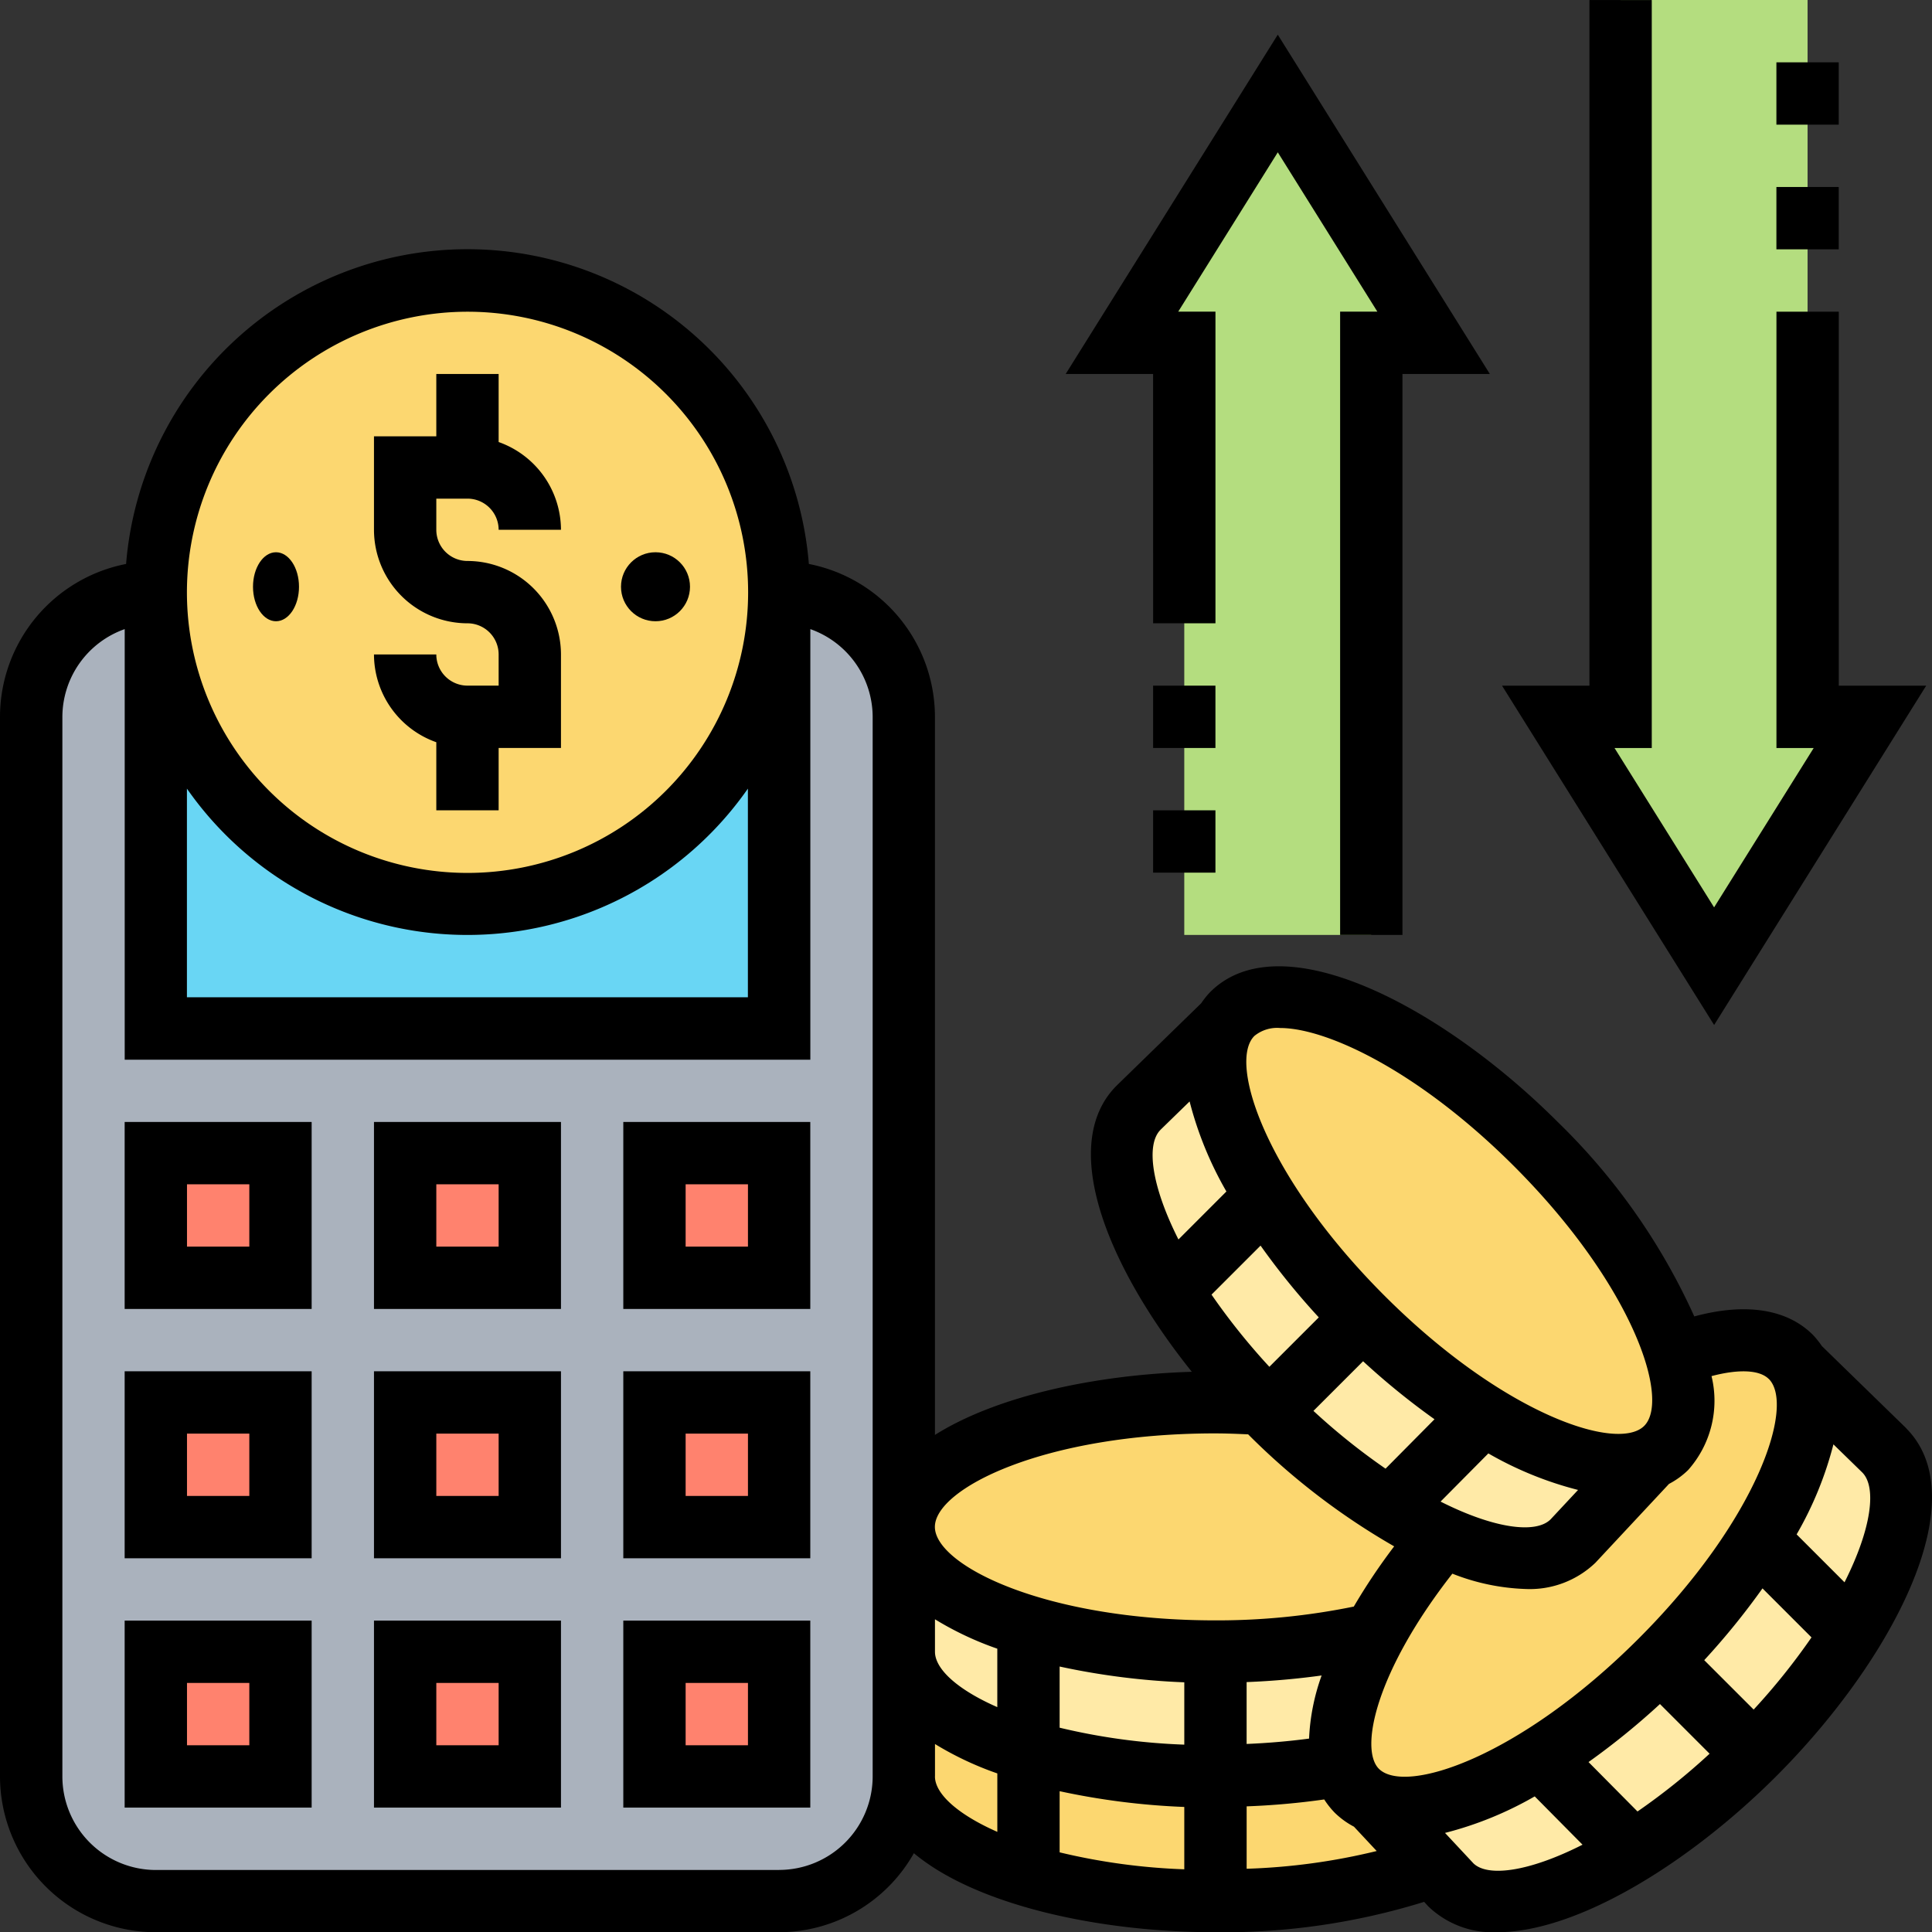 <svg xmlns="http://www.w3.org/2000/svg" width="84" height="84.011" viewBox="0 0 84 84.011">
  <rect x="0" y="0" width="84" height="84.011" fill="#333333" stroke="none"/>
  <g id="Grupo_10164" data-name="Grupo 10164" transform="translate(-251 -1463.989)">
    <path id="Trazado_9581" data-name="Trazado 9581" d="M3125.093,805.418l.013-.014a2.2,2.2,0,0,1-.732-.474,2.309,2.309,0,0,1-.61-1.1,30.828,30.828,0,0,1-5.542.474,28.95,28.95,0,0,1-8.13-1.084c-3.293-.989-5.42-2.561-5.42-4.336v5.42c0,1.775,2.127,3.347,5.42,4.336a28.947,28.947,0,0,0,8.13,1.084,26.641,26.641,0,0,0,9.458-1.545Z" transform="translate(-2814.378 736.918)" fill="#fcd770"/>
    <path id="Trazado_9582" data-name="Trazado 9582" d="M3125.107,771.575l-.027-.014a30.369,30.369,0,0,1-6.856.745,28.95,28.95,0,0,1-8.13-1.084c-3.293-.989-5.42-2.561-5.42-4.336v5.42c0,1.775,2.127,3.347,5.42,4.336a28.95,28.95,0,0,0,8.13,1.084,30.833,30.833,0,0,0,5.542-.474c-.379-1.382.135-3.4,1.341-5.677Z" transform="translate(-2814.378 763.498)" fill="#ffeaa7"/>
    <path id="Trazado_9583" data-name="Trazado 9583" d="M3247.441,729.4l-3.726-3.631c.921,1.545.19,4.377-1.762,7.52a30.39,30.39,0,0,1-4.241,5.244,29.729,29.729,0,0,1-5.23,4.228c-2.954,1.843-5.637,2.6-7.236,1.91l-.013.014,2.588,2.764.759.813c1.4,1.4,4.5.732,7.954-1.423a32.073,32.073,0,0,0,9.485-9.485c2.154-3.455,2.818-6.558,1.422-7.954Z" transform="translate(-2914.518 797.653)" fill="#ffeaa7"/>
    <path id="Trazado_9584" data-name="Trazado 9584" d="M3183.593,656.669c-1.6.691-4.282-.068-7.236-1.911a29.7,29.7,0,0,1-5.23-4.228,30.392,30.392,0,0,1-4.241-5.244c-1.951-3.144-2.683-5.976-1.762-7.52L3161.4,641.4c-1.4,1.4-.731,4.5,1.423,7.954a30.034,30.034,0,0,0,3.916,4.919l.325.325a30.4,30.4,0,0,0,5.244,4.241,17.711,17.711,0,0,0,2.263,1.206c2.507,1.138,4.607,1.3,5.691.217l3.347-3.577Z" transform="translate(-2860.885 870.748)" fill="#ffeaa7"/>
    <path id="Trazado_9585" data-name="Trazado 9585" d="M3120.554,735.266a30.4,30.4,0,0,0,5.244,4.241,17.7,17.7,0,0,0,2.263,1.206,26.219,26.219,0,0,0-2.954,4.282l-.027-.014a30.365,30.365,0,0,1-6.856.745,28.949,28.949,0,0,1-8.13-1.084c-3.293-.989-5.42-2.561-5.42-4.336,0-2.995,6.071-5.42,13.55-5.42.678,0,1.355.014,2.005.054l.325.325Z" transform="translate(-2814.378 790.078)" fill="#fcd770"/>
    <path id="Trazado_9586" data-name="Trazado 9586" d="M3236.6,720.052c.921,1.545.189,4.377-1.762,7.52a30.4,30.4,0,0,1-4.241,5.244,29.711,29.711,0,0,1-5.23,4.228c-2.954,1.843-5.637,2.6-7.236,1.91a2.2,2.2,0,0,1-.732-.474,2.311,2.311,0,0,1-.61-1.1c-.379-1.382.135-3.4,1.342-5.677a26.231,26.231,0,0,1,2.954-4.282c2.507,1.138,4.607,1.3,5.691.217l3.347-3.577-.014-.014a2.2,2.2,0,0,0,.732-.474c.84-.84.935-2.276.42-4.038,2.208-.854,4.024-.908,5,.081a2.093,2.093,0,0,1,.339.434Z" transform="translate(-2907.403 803.368)" fill="#fcd770"/>
    <path id="Trazado_9587" data-name="Trazado 9587" d="M3204.676,646.447c.515,1.761.42,3.2-.42,4.038a2.191,2.191,0,0,1-.732.474c-1.6.691-4.282-.068-7.236-1.91a29.724,29.724,0,0,1-5.23-4.228,30.388,30.388,0,0,1-4.241-5.244c-1.951-3.144-2.683-5.976-1.762-7.52a2.077,2.077,0,0,1,.339-.434c2.087-2.087,7.995.447,13.2,5.664,3.144,3.13,5.3,6.5,6.07,9.16Z" transform="translate(-2880.817 876.458)" fill="#fcd770"/>
    <path id="Trazado_9588" data-name="Trazado 9588" d="M3286.223,406.052l-6.775,10.84-6.775-10.84h2.71V374.887h8.13v31.165Z" transform="translate(-2953.923 1089.102)" fill="#b4dd7f"/>
    <path id="Trazado_9589" data-name="Trazado 9589" d="M3167.448,398.887l6.775,10.84h-2.71v25.745h-8.13V409.727h-2.71Z" transform="translate(-2860.893 1069.167)" fill="#b4dd7f"/>
    <path id="Trazado_9590" data-name="Trazado 9590" d="M2913.193,526.887h-27.1a5.419,5.419,0,0,0-5.42,5.42v46.07a5.419,5.419,0,0,0,5.42,5.42h27.1a5.419,5.419,0,0,0,5.42-5.42v-46.07A5.419,5.419,0,0,0,2913.193,526.887Z" transform="translate(-2628.318 962.847)" fill="#aab2bd"/>
    <path id="Trazado_9591" data-name="Trazado 9591" d="M3040.673,734.887h5.42v5.42h-5.42Z" transform="translate(-2761.218 790.078)" fill="#ff826e"/>
    <path id="Trazado_9592" data-name="Trazado 9592" d="M3040.673,670.887h5.42v5.42h-5.42Z" transform="translate(-2761.218 843.237)" fill="#ff826e"/>
    <path id="Trazado_9593" data-name="Trazado 9593" d="M2912.673,798.887h5.42v5.42h-5.42Z" transform="translate(-2654.898 736.918)" fill="#ff826e"/>
    <path id="Trazado_9594" data-name="Trazado 9594" d="M2912.673,670.887h5.42v5.42h-5.42Z" transform="translate(-2654.898 843.237)" fill="#ff826e"/>
    <path id="Trazado_9595" data-name="Trazado 9595" d="M3040.673,798.887h5.42v5.42h-5.42Z" transform="translate(-2761.218 736.918)" fill="#ff826e"/>
    <path id="Trazado_9596" data-name="Trazado 9596" d="M2976.673,670.887h5.42v5.42h-5.42Z" transform="translate(-2708.057 843.237)" fill="#ff826e"/>
    <path id="Trazado_9597" data-name="Trazado 9597" d="M2912.673,734.887h5.42v5.42h-5.42Z" transform="translate(-2654.898 790.078)" fill="#ff826e"/>
    <path id="Trazado_9598" data-name="Trazado 9598" d="M2976.673,734.887h5.42v5.42h-5.42Z" transform="translate(-2708.057 790.078)" fill="#ff826e"/>
    <path id="Trazado_9599" data-name="Trazado 9599" d="M2976.673,798.887h5.42v5.42h-5.42Z" transform="translate(-2708.057 736.918)" fill="#ff826e"/>
    <path id="Trazado_9600" data-name="Trazado 9600" d="M2939.773,526.887v18.97h-27.1v-18.97a13.55,13.55,0,0,0,27.1,0Z" transform="translate(-2654.898 962.847)" fill="#69d6f4"/>
    <path id="Trazado_9601" data-name="Trazado 9601" d="M2939.773,460.437a13.55,13.55,0,1,1-13.55-13.55A13.555,13.555,0,0,1,2939.773,460.437Z" transform="translate(-2654.898 1029.297)" fill="#fcd770"/>
    <path id="Trazado_9602" data-name="Trazado 9602" d="M2904.673,799.017h8.13v-8.13h-8.13Zm2.71-5.42h2.71v2.71h-2.71Z" transform="translate(-2648.253 743.563)"/>
    <path id="Trazado_9603" data-name="Trazado 9603" d="M2968.673,799.017h8.13v-8.13h-8.13Zm2.71-5.42h2.71v2.71h-2.71Z" transform="translate(-2701.413 743.563)"/>
    <path id="Trazado_9604" data-name="Trazado 9604" d="M3032.673,799.017h8.13v-8.13h-8.13Zm2.71-5.42h2.71v2.71h-2.71Z" transform="translate(-2754.573 743.563)"/>
    <path id="Trazado_9605" data-name="Trazado 9605" d="M2904.673,735.017h8.13v-8.13h-8.13Zm2.71-5.42h2.71v2.71h-2.71Z" transform="translate(-2648.253 796.723)"/>
    <path id="Trazado_9606" data-name="Trazado 9606" d="M2968.673,735.017h8.13v-8.13h-8.13Zm2.71-5.42h2.71v2.71h-2.71Z" transform="translate(-2701.413 796.723)"/>
    <path id="Trazado_9607" data-name="Trazado 9607" d="M3032.673,735.017h8.13v-8.13h-8.13Zm2.71-5.42h2.71v2.71h-2.71Z" transform="translate(-2754.573 796.723)"/>
    <path id="Trazado_9608" data-name="Trazado 9608" d="M2904.673,671.017h8.13v-8.13h-8.13Zm2.71-5.42h2.71v2.71h-2.71Z" transform="translate(-2648.253 849.883)"/>
    <path id="Trazado_9609" data-name="Trazado 9609" d="M2968.673,671.017h8.13v-8.13h-8.13Zm2.71-5.42h2.71v2.71h-2.71Z" transform="translate(-2701.413 849.883)"/>
    <path id="Trazado_9610" data-name="Trazado 9610" d="M3032.673,671.017h8.13v-8.13h-8.13Zm2.71-5.42h2.71v2.71h-2.71Z" transform="translate(-2754.573 849.883)"/>
    <path id="Trazado_9611" data-name="Trazado 9611" d="M2972.738,484.437a1.356,1.356,0,0,1-1.355-1.355h-2.71a4.06,4.06,0,0,0,2.71,3.816v2.959h2.71v-2.71h2.71v-4.065a4.07,4.07,0,0,0-4.065-4.065,1.356,1.356,0,0,1-1.355-1.355v-1.355h1.355a1.356,1.356,0,0,1,1.355,1.355h2.71a4.06,4.06,0,0,0-2.71-3.816v-2.959h-2.71v2.71h-2.71v4.065a4.07,4.07,0,0,0,4.065,4.065,1.356,1.356,0,0,1,1.355,1.355v1.355Z" transform="translate(-2701.413 1009.362)"/>
    <ellipse id="Elipse_595" data-name="Elipse 595" cx="1" cy="1.5" rx="1" ry="1.5" transform="translate(262 1488)"/>
    <circle id="Elipse_596" data-name="Elipse 596" cx="1.5" cy="1.5" r="1.5" transform="translate(278 1488)"/>
    <path id="Trazado_9612" data-name="Trazado 9612" d="M2955.544,490.135l-3.661-3.565a3.589,3.589,0,0,0-.39-.487c-1.133-1.133-2.938-1.4-5.155-.8a27.605,27.605,0,0,0-5.925-8.442c-5.04-5.037-12.054-8.734-15.124-5.66a3.552,3.552,0,0,0-.39.486l-3.675,3.579c-2.557,2.557-.423,7.84,3.267,12.444-4.245.131-8.508,1.068-11.168,2.745V459.212a6.783,6.783,0,0,0-5.482-6.645,14.892,14.892,0,0,0-29.686,0,6.783,6.783,0,0,0-5.482,6.645v46.07a6.783,6.783,0,0,0,6.775,6.775h27.1a6.751,6.751,0,0,0,5.859-3.436c2.69,2.247,8.007,3.436,13.111,3.436a29.446,29.446,0,0,0,9.075-1.321l.182.2a4.06,4.06,0,0,0,2.986,1.121c3.5,0,8.371-3.016,12.137-6.78,5.038-5.038,8.733-12.05,5.646-15.137Zm-2.673,6.709-2.084-2.084a15.5,15.5,0,0,0,1.6-3.915l1.252,1.22c.634.633.415,2.43-.77,4.779Zm-8.026,5.292,2.158,2.159a28.32,28.32,0,0,1-3.134,2.512l-2.13-2.149A31.793,31.793,0,0,0,2944.845,502.136Zm1.925-1.908a31.889,31.889,0,0,0,2.533-3.121l2.131,2.131a28.373,28.373,0,0,1-2.515,3.138ZM2949.577,488c1.148,1.148-.487,6.118-5.66,11.291s-10.145,6.8-11.292,5.66c-.851-.851-.141-4.221,3.194-8.484a9.466,9.466,0,0,0,3.188.667,4.12,4.12,0,0,0,3.031-1.14l3.2-3.429a3.527,3.527,0,0,0,.829-.6,4.532,4.532,0,0,0,1.02-4.087c1.173-.31,2.087-.276,2.487.123Zm-19.988,15.638q-1.323.175-2.715.233v-2.69c1.114-.043,2.2-.141,3.261-.287A9.272,9.272,0,0,0,2929.589,503.638Zm-16.265-5.187a13.932,13.932,0,0,0,2.71,1.278v2.541c-1.74-.763-2.71-1.66-2.71-2.407Zm5.42,2.054a31.347,31.347,0,0,0,5.42.686v2.71a27.271,27.271,0,0,1-5.42-.737Zm5.42,6.106v2.71a27.262,27.262,0,0,1-5.42-.737v-2.659A31.353,31.353,0,0,0,2924.164,506.61Zm5.848-21.287-2.149,2.149a28.558,28.558,0,0,1-2.515-3.138l2.132-2.131a31.545,31.545,0,0,0,2.532,3.121Zm1.926,1.908a31.6,31.6,0,0,0,3.105,2.522l-2.129,2.148a28.177,28.177,0,0,1-3.135-2.512Zm3.37,6.1,2.076-2.093a15.423,15.423,0,0,0,3.9,1.588l-1.194,1.279c-.634.633-2.434.413-4.786-.774Zm-8.1-20.241a1.561,1.561,0,0,1,1.125-.348c2.027,0,6.031,1.874,10.167,6.008,5.172,5.174,6.806,10.144,5.66,11.291s-6.118-.487-11.291-5.66-6.808-10.144-5.66-11.291Zm-4.079,4.078,1.266-1.233a15.553,15.553,0,0,0,1.6,3.915l-2.085,2.086C2922.725,479.591,2922.5,477.8,2923.127,477.173Zm2.392,13.2c.482,0,.951.02,1.42.041a30.088,30.088,0,0,0,6.348,4.87,26.432,26.432,0,0,0-1.755,2.618,29.621,29.621,0,0,1-6.014.6c-7.444,0-12.2-2.406-12.2-4.065s4.751-4.065,12.2-4.065ZM2880.8,462.335a14.869,14.869,0,0,0,24.39,0v9.072H2880.8ZM2893,441.6a12.2,12.2,0,1,1-12.2,12.2A12.209,12.209,0,0,1,2893,441.6Zm13.55,67.751h-27.1a4.07,4.07,0,0,1-4.065-4.065v-46.07a4.06,4.06,0,0,1,2.71-3.816v18.721h29.81V455.4a4.06,4.06,0,0,1,2.71,3.816v46.07A4.07,4.07,0,0,1,2906.548,509.348Zm6.775-4.065v-1.412a13.935,13.935,0,0,0,2.71,1.278v2.541C2914.294,506.926,2913.323,506.029,2913.323,505.283Zm13.55,4.014v-2.716a32.565,32.565,0,0,0,3.373-.3,3.628,3.628,0,0,0,.464.584,3.583,3.583,0,0,0,.829.6l.988,1.058a27.323,27.323,0,0,1-5.653.771Zm9.851-.248-1.226-1.313a15.441,15.441,0,0,0,3.9-1.588l2.079,2.1c-2.348,1.191-4.141,1.419-4.755.8Z" transform="translate(-2621.673 1035.942)"/>
    <path id="Trazado_9613" data-name="Trazado 9613" d="M3328.673,422.887h2.71v2.71h-2.71Z" transform="translate(-3000.438 1049.232)"/>
    <path id="Trazado_9614" data-name="Trazado 9614" d="M3276.675,404.7h-3.8v-16.26h-2.71v18.97h1.619l-4.33,6.928-4.329-6.928h1.619v-32.52h-2.71V404.7h-3.8l9.221,14.752Z" transform="translate(-2941.928 1089.102)"/>
    <path id="Trazado_9615" data-name="Trazado 9615" d="M3328.673,390.887h2.71v2.71h-2.71Z" transform="translate(-3000.438 1075.812)"/>
    <path id="Trazado_9616" data-name="Trazado 9616" d="M3168.673,550.887h2.71v2.71h-2.71Z" transform="translate(-2867.538 942.913)"/>
    <path id="Trazado_9617" data-name="Trazado 9617" d="M3150.034,409.383h2.71v-13.55h-1.619l4.329-6.928,4.329,6.928h-1.619v27.1h2.71v-24.39h3.8l-9.221-14.752-9.221,14.752h3.8Z" transform="translate(-2848.898 1081.706)"/>
    <path id="Trazado_9618" data-name="Trazado 9618" d="M3168.673,582.887h2.71v2.71h-2.71Z" transform="translate(-2867.538 916.333)"/>
  </g>
</svg>
